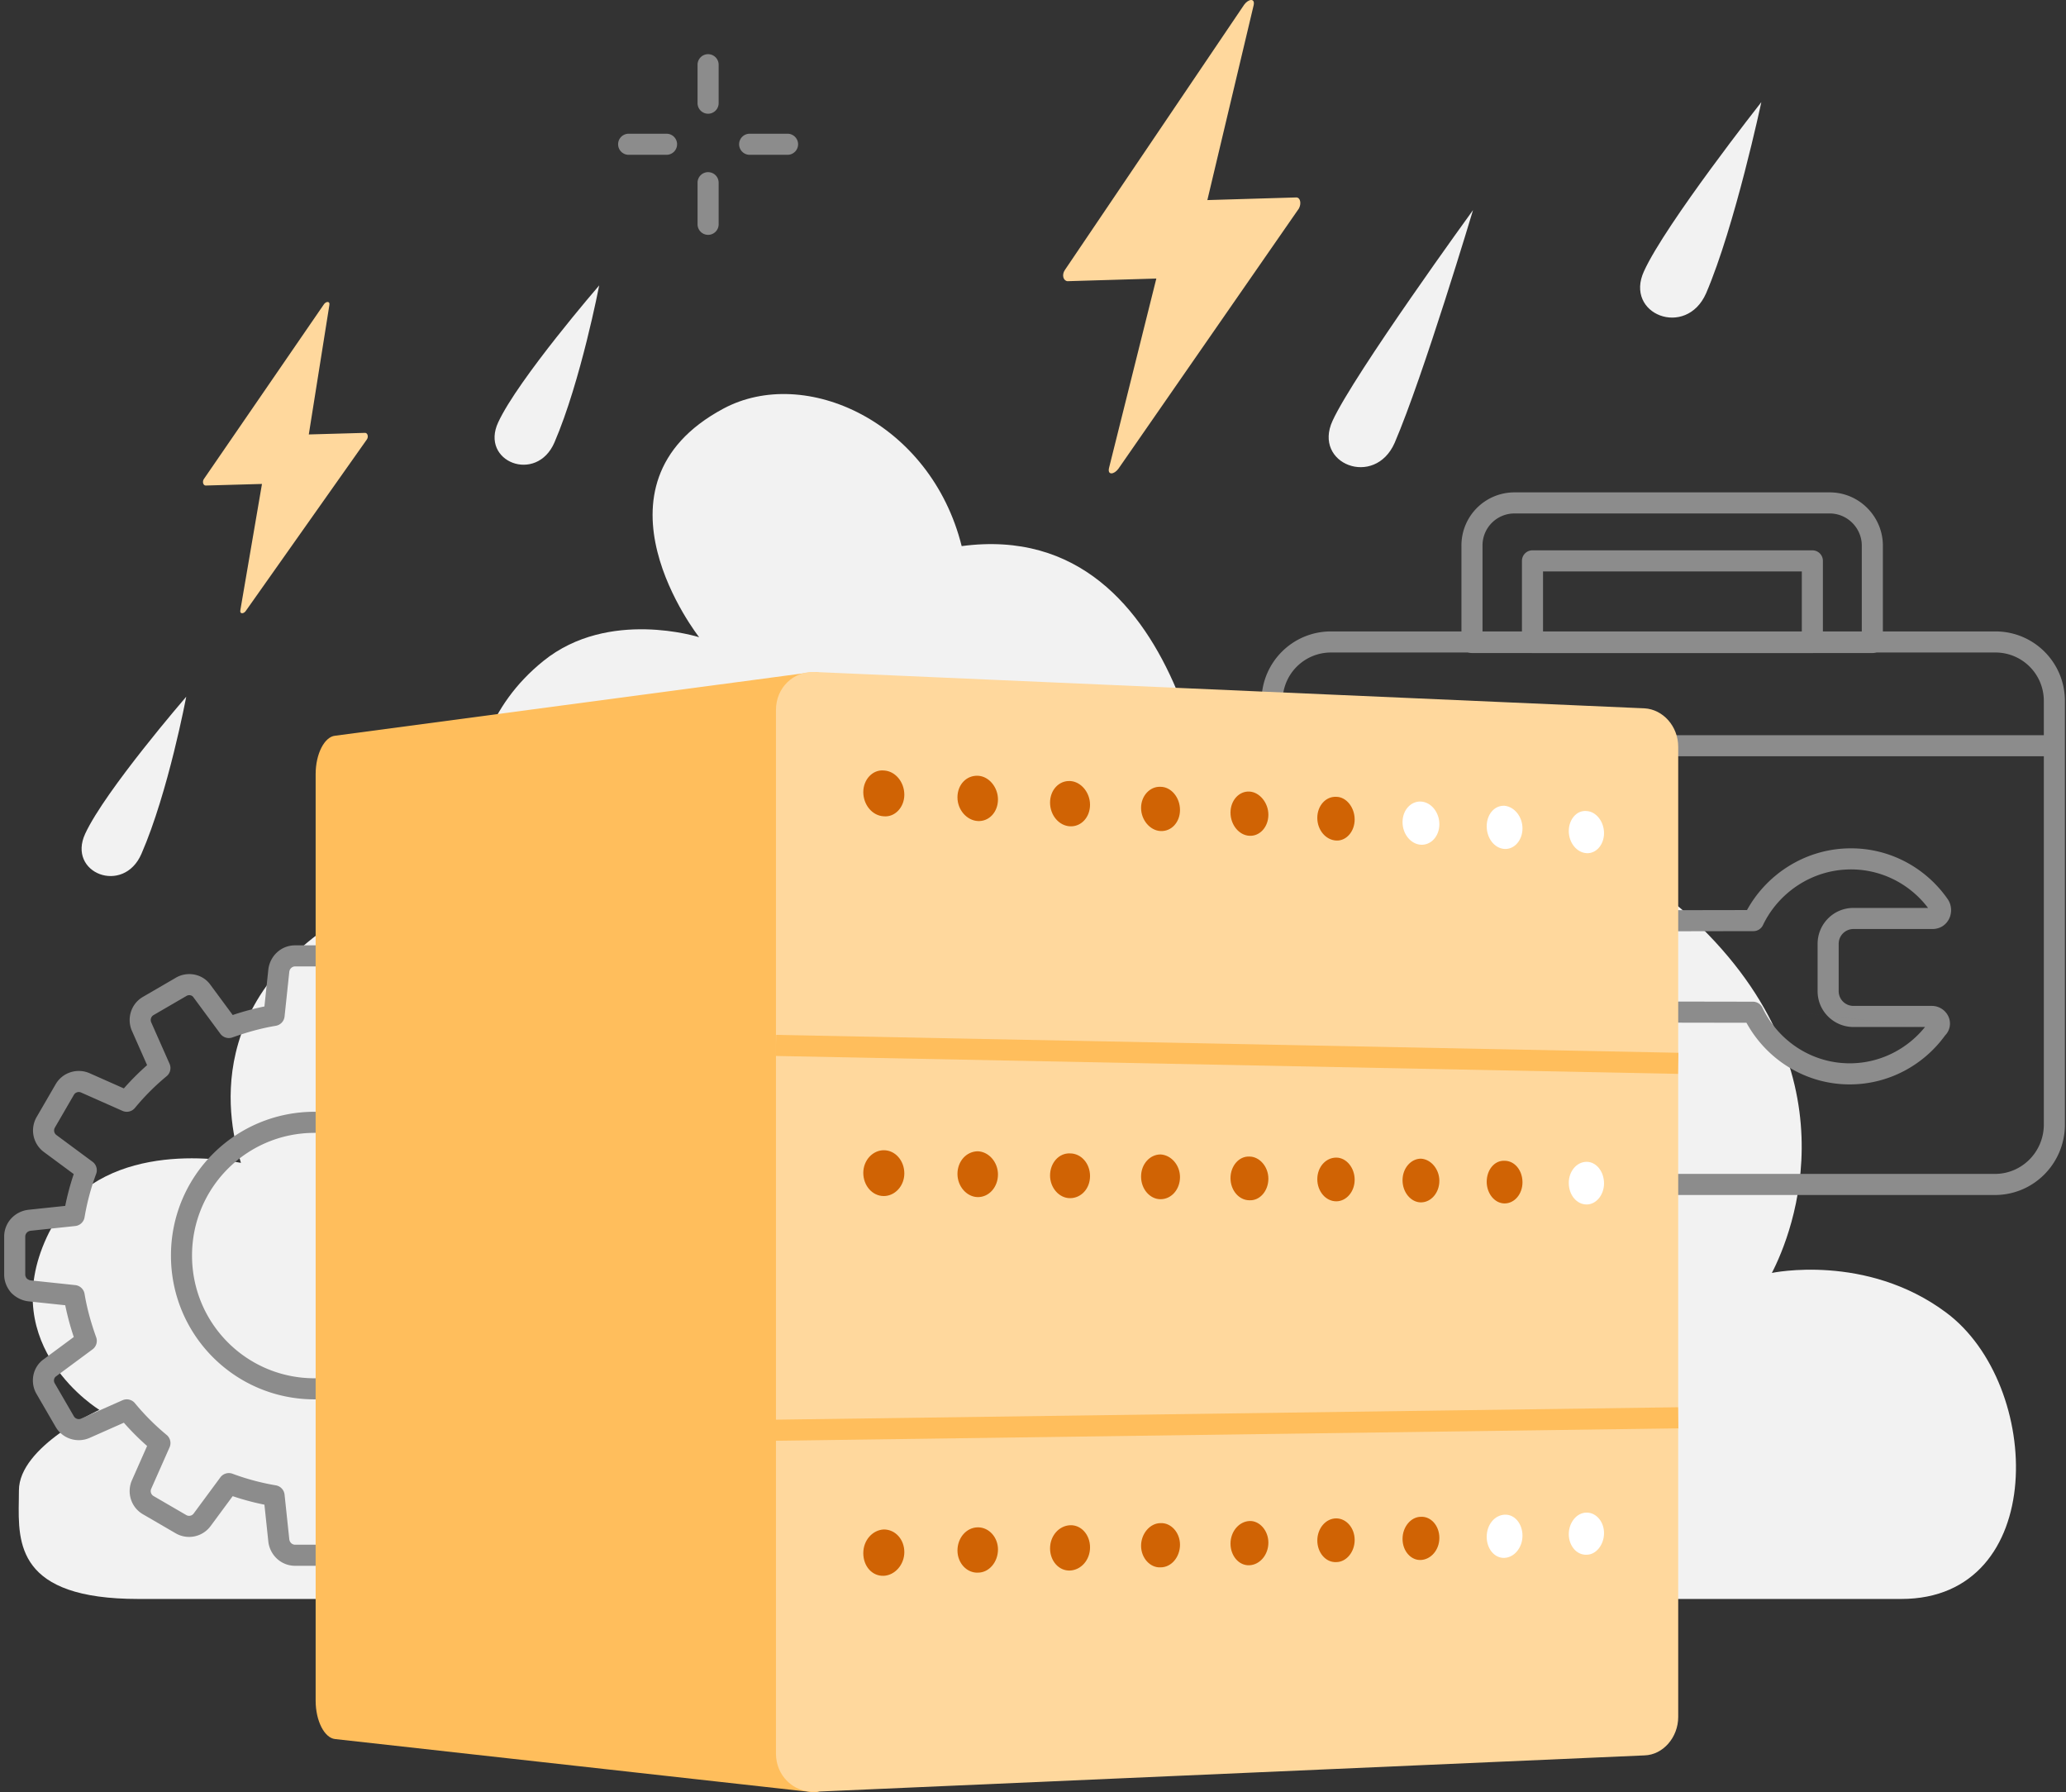<svg xmlns="http://www.w3.org/2000/svg" width="392" height="340" fill="none" viewBox="0 0 392 340"><rect x="0" y="0" width="392" height="340" fill="#333333" stroke="none"/><path fill="#F2F2F2" fill-rule="evenodd" d="M311.933 51.442c4.093-8.992 22.26-32.072 22.26-32.072s-4.991 23.48-10.481 36.269c-3.793 8.592-15.572 3.996-11.779-4.197M252.84 79.817c4.092-8.892 26.651-39.965 26.651-39.965s-9.383 31.373-14.873 44.162c-3.793 8.592-15.572 3.996-11.778-4.197M35.333 132.17s-15.372 17.785-19.165 25.978c-3.494 7.493 7.287 11.689 10.68 3.796 5.091-11.69 8.485-29.774 8.485-29.774M26.25 303.323h334.495c27.95 0 26.952-40.665 8.485-54.353-15.173-11.29-33.04-7.494-33.04-7.494 3.893-7.493 16.57-38.666-16.371-68.34-25.054-22.58-89.039-10.591-89.039-10.591s-3.992-64.843-48.312-58.948c-5.89-23.58-29.746-34.37-45.218-26.078-27.251 14.588-4.592 43.363-4.592 43.363s-17.169-5.496-29.547 4.496c-21.46 17.285-10.78 45.56-10.78 45.56s-9.683-6.395-22.66.4c-32.34 16.885-26.152 42.263-23.956 49.257-5.59-1.099-28.448-3.997-36.833 14.087-9.683 20.882 9.982 32.772 9.982 32.772S3.59 274.348 3.59 282.74c0 .595-.01 1.209-.02 1.835-.142 8.224-.322 18.748 22.68 18.748" clip-rule="evenodd"/><path fill="#8C8C8C" fill-rule="evenodd" d="M350.284 160.948c8.01-.329 15.134 3.627 19.294 9.654l.042.063c1.459 2.295.048 5.571-2.986 5.571h-14.972a2.795 2.795 0 0 0-2.792 2.796v8.992a2.795 2.795 0 0 0 2.792 2.796h14.873a3.47 3.47 0 0 1 3.121 1.938 3.2 3.2 0 0 1-.6 3.668c-4.06 5.614-10.693 9.285-18.093 9.285-8.446 0-15.78-4.755-19.589-11.692l-57.172-.098h-.003c-5.92-.001-10.956-4.117-11.081-10.353-.126-6.431 5.401-10.831 11.381-10.832h.002l56.973-.098c3.703-6.732 10.801-11.377 18.81-11.69m14.968 33.872c-3.375 4.203-8.562 6.891-14.289 6.891-7.272 0-13.581-4.313-16.562-10.552a2 2 0 0 0-1.802-1.138l-58.394-.1h-.003c-4.061 0-7.009-2.678-7.084-6.432m98.134 11.331h-13.59c-3.675 0-6.792-2.968-6.792-6.796v-8.992c0-3.673 2.963-6.796 6.792-6.796h14.163c-3.475-4.599-9.102-7.55-15.379-7.292l-.004.001c-6.919.269-13.056 4.506-15.941 10.552a2 2 0 0 1-1.802 1.139l-58.198.1c-4.2 0-7.457 2.995-7.383 6.753" clip-rule="evenodd"/><path fill="#8C8C8C" fill-rule="evenodd" d="M252.54 123.78a9.17 9.17 0 0 0-9.18 9.191v6.492h144.432v-6.492a9.167 9.167 0 0 0-9.18-9.191zm135.252 19.683H243.36V213.5a9.17 9.17 0 0 0 9.18 9.191h125.972c5.072 0 9.189-4.092 9.28-9.208zm-9.28 83.228H252.54c-7.295 0-13.18-5.893-13.18-13.191v-80.529c0-7.298 5.885-13.191 13.18-13.191h126.072c7.295 0 13.18 5.893 13.18 13.191v80.562c-.117 7.266-5.978 13.158-13.28 13.158" clip-rule="evenodd"/><path fill="#8C8C8C" fill-rule="evenodd" d="M277.292 103.497a10.055 10.055 0 0 1 10.085-10.093h59.792c5.614 0 10.085 4.61 10.085 10.093v18.384a2 2 0 0 1-2 2h-75.962a2 2 0 0 1-2-2zm10.085-6.093a6.056 6.056 0 0 0-6.085 6.093v16.384h71.962v-16.384c0-3.309-2.715-6.093-6.085-6.093z" clip-rule="evenodd"/><path fill="#8C8C8C" fill-rule="evenodd" d="M288.771 106.396a2 2 0 0 1 2-2h53.104a2 2 0 0 1 2 2v15.486a2 2 0 0 1-2 2h-53.104a2 2 0 0 1-2-2zm4 2v11.486h49.104v-11.486z" clip-rule="evenodd"/><path fill="#F2F2F2" d="M113.691 54.14S98.319 71.926 94.526 80.119c-3.494 7.493 7.287 11.69 10.681 3.797 4.991-11.59 8.484-29.774 8.484-29.774"/><path fill="#8C8C8C" fill-rule="evenodd" d="M50.917 183.88c.318-2.546 2.42-4.55 5.079-4.55h7.187c2.658 0 4.76 2.004 5.079 4.55l.004.037.741 7.006c2.076.417 4.094.966 6.024 1.616l4.21-5.703.01-.011a5.07 5.07 0 0 1 6.585-1.336l.013.007 6.176 3.59.007.003c2.313 1.328 3.117 4.128 2.137 6.417l-.01.022-2.89 6.53a49 49 0 0 1 4.41 4.414l6.521-2.891.022-.01c2.29-.982 5.089-.175 6.415 2.139l.004.006 3.575 6.164c1.293 2.131.846 5.099-1.35 6.643l-5.686 4.207a51 51 0 0 1 1.623 6.026l6.999.741-.21 1.989.248-1.984c2.503.313 4.581 2.4 4.447 5.137v7.138c0 .726-.139 1.528-.49 2.252a4.92 4.92 0 0 1-4.008 2.836l-6.985.74a49 49 0 0 1-1.615 6.033l5.71 4.224a5.08 5.08 0 0 1 1.335 6.588l-.007.012-3.586 6.183-.004.005c-1.325 2.315-4.125 3.122-6.415 2.14l-.022-.01-6.52-2.891a49 49 0 0 1-4.412 4.414l2.89 6.53.01.022c.98 2.289.177 5.089-2.136 6.416l-.007.004-6.157 3.579c-2.132 1.295-5.1.847-6.642-1.351l-4.202-5.69a51 51 0 0 1-6.017 1.623l-.74 7.008-.005.037c-.318 2.546-2.42 4.55-5.08 4.55h-7.186c-2.659 0-4.761-2.004-5.08-4.55l-.003-.037-.742-7.007a49 49 0 0 1-6.023-1.615l-4.211 5.703-.009.011a5.07 5.07 0 0 1-6.586 1.336l-.012-.007-6.177-3.59-.007-.004c-2.313-1.327-3.116-4.127-2.136-6.416l.01-.022 2.89-6.53a49 49 0 0 1-4.41-4.414l-6.521 2.891-.023.01c-2.29.982-5.089.175-6.414-2.139l-.004-.006-3.576-6.164c-1.292-2.131-.846-5.099 1.35-6.643L14 253.631a51 51 0 0 1-1.623-6.026l-7-.741-.023-.003-.014-.002c-1.304-.163-2.398-.804-3.163-1.57a2 2 0 0 1-.122-.134c-.748-.898-1.262-2.037-1.262-3.378v-7.193c0-2.658 2-4.763 4.547-5.082l.037-.005 6.998-.741c.416-2.079.965-4.1 1.615-6.033l-5.71-4.224a5.08 5.08 0 0 1-1.335-6.588l.007-.012 3.59-6.19c1.327-2.314 4.126-3.12 6.415-2.138l.023.01 6.52 2.891a49 49 0 0 1 4.411-4.414l-2.89-6.53-.01-.022c-.98-2.289-.177-5.089 2.136-6.416l6.165-3.583c2.131-1.295 5.099-.847 6.642 1.351l4.202 5.69a51 51 0 0 1 6.016-1.623l.742-7.008q0-.019.004-.037m62.441 49.593-8.462-.897a2 2 0 0 1-1.762-1.66c-.475-2.853-1.237-5.533-2.207-8.249a2 2 0 0 1 .695-2.28l6.887-5.096.05-.036c.367-.254.515-.849.234-1.305l-.026-.044-3.593-6.194-.007-.012a1.08 1.08 0 0 0-1.359-.456l-7.872 3.49a2 2 0 0 1-2.354-.555 45 45 0 0 0-6.02-6.026 2 2 0 0 1-.555-2.351l3.488-7.879a1.09 1.09 0 0 0-.456-1.365l-.012-.007-6.176-3.59-.005-.003a1.07 1.07 0 0 0-1.392.261q0 .002-.003.005l-5.082 6.882a2 2 0 0 1-2.304.688 45 45 0 0 0-8.219-2.201 2 2 0 0 1-1.66-1.762l-.895-8.47c-.087-.643-.577-1.031-1.108-1.031h-7.187c-.532 0-1.021.388-1.108 1.031l-.896 8.47a2 2 0 0 1-1.66 1.762c-2.85.475-5.526 1.238-8.24 2.209a2 2 0 0 1-2.282-.696l-5.091-6.894-.036-.05c-.254-.367-.846-.513-1.3-.234l-.043.026-6.2 3.604c-.475.271-.668.86-.457 1.365l3.488 7.879a2 2 0 0 1-.554 2.351 45 45 0 0 0-6.021 6.026 2 2 0 0 1-2.353.555l-7.872-3.49a1.08 1.08 0 0 0-1.36.456l-.006.012-3.587 6.182-.002.005a1.08 1.08 0 0 0 .26 1.398l.005.003 6.876 5.087a2 2 0 0 1 .686 2.302 45 45 0 0 0-2.199 8.227 2 2 0 0 1-1.762 1.66l-8.461.897c-.639.086-1.029.575-1.029 1.111v7.193c0 .237.072.475.277.745.22.197.49.33.752.366l8.461.897a2 2 0 0 1 1.762 1.66c.475 2.853 1.238 5.533 2.207 8.249a2 2 0 0 1-.694 2.28l-6.888 5.096-.05.036c-.366.254-.514.849-.234 1.305l.026.044 3.6 6.206c.272.476.859.667 1.36.456l7.872-3.49a2 2 0 0 1 2.353.555 45 45 0 0 0 6.02 6.026 2 2 0 0 1 .555 2.351l-3.488 7.879a1.09 1.09 0 0 0 .456 1.365l.012.007 6.177 3.59.004.002a1.07 1.07 0 0 0 1.392-.26l.003-.005 5.083-6.882a2 2 0 0 1 2.304-.688 45 45 0 0 0 8.218 2.201 2 2 0 0 1 1.66 1.762l.896 8.47c.087.643.576 1.031 1.108 1.031h7.187c.531 0 1.02-.388 1.108-1.031l.896-8.47a2 2 0 0 1 1.66-1.762c2.849-.475 5.526-1.238 8.24-2.209a2 2 0 0 1 2.282.696l5.09 6.894.037.05c.253.367.846.513 1.299.234l.044-.026 6.188-3.597.012-.007c.475-.271.667-.86.456-1.365l-3.488-7.879a2 2 0 0 1 .555-2.351 45 45 0 0 0 6.02-6.026 2 2 0 0 1 2.354-.555l7.872 3.49c.501.211 1.087.02 1.359-.456l.007-.012 3.586-6.182.003-.005a1.08 1.08 0 0 0-.265-1.401l-6.876-5.087a2 2 0 0 1-.687-2.302 45 45 0 0 0 2.199-8.227 2 2 0 0 1 1.762-1.66l8.485-.899.029-.003a.92.92 0 0 0 .749-.519l.039-.082c.033-.065.089-.245.089-.505v-7.193q0-.063.004-.125c.026-.424-.273-.897-.933-.986M59.69 214.904c-12.868 0-23.254 10.393-23.254 23.278S46.821 261.46 59.69 261.46c12.882 0 23.347-10.403 23.255-23.264v-.014c0-12.885-10.386-23.278-23.255-23.278m-27.254 23.278c0-15.091 12.173-27.278 27.254-27.278 15.079 0 27.25 12.183 27.255 27.27.104 15.112-12.189 27.286-27.255 27.286-15.08 0-27.254-12.187-27.254-27.278" clip-rule="evenodd"/><path fill="#FFD89D" fill-rule="evenodd" d="m229.083 37.955 16.869-.5c.799 0 .998 1.2.499 2.098L212.213 88.91c-.799 1.1-2.096 1.3-1.797-.1l8.984-35.968-16.869.5c-.799-.1-1.098-1.2-.5-2.099L236.07.887c.798-1.099 2.096-1.299 1.797.1zM58.591 82.415l10.68-.3c.5 0 .7.799.3 1.298l-22.859 32.372c-.399.699-1.297.799-1.098-.1l4.093-23.88-10.68.3c-.5 0-.7-.799-.3-1.298l22.659-32.971c.4-.7 1.297-.8 1.098.1z" clip-rule="evenodd"/><path fill="#8C8C8C" fill-rule="evenodd" d="M134.354 10.278a2 2 0 0 1 2 2v7.294a2 2 0 0 1-4 0v-7.294a2 2 0 0 1 2-2m-17.073 17.09a2 2 0 0 1 2-2h7.187a2 2 0 1 1 0 4h-7.187a2 2 0 0 1-2-2m22.959 0a2 2 0 0 1 2-2h7.187a2 2 0 1 1 0 4h-7.187a2 2 0 0 1-2-2m-5.885 5.29a2 2 0 0 1 2 2v7.892a2 2 0 0 1-4 0v-7.893a2 2 0 0 1 2-2" clip-rule="evenodd"/><path fill="#FFBE5C" d="m63.582 329.9 90.736 10.091c2.296.2 4.292-3.097 4.292-7.193V134.67c0-4.196-1.896-7.393-4.292-7.193l-90.736 12.089c-1.996.2-3.693 3.397-3.693 7.294v175.746c0 3.897 1.697 7.094 3.693 7.294"/><path fill="#FFD89D" d="m312.032 332.997-157.415 6.894c-4.092.2-7.387-3.097-7.387-7.193V134.67c0-4.196 3.295-7.393 7.387-7.193l157.415 6.894c3.494.199 6.389 3.397 6.389 7.293v184.04c0 3.896-2.895 7.194-6.389 7.293"/><path fill="#FFBE5C" fill-rule="evenodd" d="m318.381 203.713-171.19-3.397.079-4 171.191 3.397zm.067 67.241-174.184 2.398-.056-4 174.185-2.397z" clip-rule="evenodd"/><path fill="#D06304" fill-rule="evenodd" d="M167.693 154.852c2.096.2 3.893-1.698 3.893-4.096s-1.697-4.496-3.893-4.596c-2.096-.2-3.893 1.698-3.893 4.096s1.697 4.496 3.893 4.596m17.867.901c2.097.1 3.794-1.699 3.794-4.097 0-2.298-1.697-4.396-3.794-4.496-2.196-.1-3.893 1.699-3.893 4.097s1.797 4.396 3.893 4.496m21.262-3.097c0 2.397-1.696 4.196-3.793 4.096-2.096-.1-3.793-2.098-3.793-4.496s1.697-4.196 3.793-4.097c2.097.1 3.793 2.199 3.793 4.497m13.376 4.993c2.096.1 3.693-1.699 3.693-3.997 0-2.398-1.697-4.396-3.693-4.396-1.996-.1-3.693 1.699-3.693 3.997s1.697 4.296 3.693 4.396m20.463-3.095c0 2.298-1.597 4.096-3.593 3.996-1.997-.1-3.594-2.098-3.594-4.396s1.597-4.096 3.594-3.996c1.896.1 3.593 2.098 3.593 4.396m12.877 4.896c1.896.1 3.493-1.699 3.493-3.997s-1.597-4.296-3.493-4.296c-1.997-.1-3.594 1.698-3.594 3.996s1.597 4.197 3.594 4.297" clip-rule="evenodd"/><path fill="#FFF" fill-rule="evenodd" d="M269.609 160.248c1.896.1 3.494-1.599 3.494-3.897s-1.598-4.196-3.494-4.296-3.494 1.599-3.494 3.897 1.597 4.196 3.494 4.296m15.871.799c1.897.1 3.394-1.698 3.394-3.896s-1.497-4.097-3.394-4.297c-1.896-.1-3.394 1.599-3.394 3.897s1.498 4.196 3.394 4.296" clip-rule="evenodd"/><path fill="#FFF" d="M304.346 158.05c0 2.198-1.497 3.897-3.294 3.797-1.896-.1-3.394-1.998-3.394-4.196s1.498-3.997 3.394-3.797c1.797.1 3.294 1.998 3.294 4.196"/><path fill="#D06304" fill-rule="evenodd" d="M167.693 226.89c2.096 0 3.893-1.898 3.893-4.296s-1.697-4.396-3.893-4.396c-2.096 0-3.893 1.898-3.893 4.296s1.697 4.396 3.893 4.396m17.868.2c2.097 0 3.793-1.898 3.793-4.296 0-2.298-1.696-4.296-3.793-4.396-2.196 0-3.893 1.898-3.893 4.296s1.797 4.396 3.893 4.396m21.261-3.995c0 2.398-1.696 4.196-3.793 4.196-2.096 0-3.793-1.998-3.793-4.296 0-2.398 1.697-4.296 3.793-4.196 2.097 0 3.793 1.898 3.793 4.296m13.376 4.395c2.097 0 3.694-1.899 3.694-4.197s-1.697-4.196-3.694-4.296c-1.996 0-3.693 1.799-3.693 4.196 0 2.398 1.697 4.297 3.693 4.297m20.463-3.897c0 2.298-1.597 4.196-3.593 4.096-1.996 0-3.594-1.898-3.594-4.196s1.598-4.196 3.594-4.096c1.896 0 3.593 1.898 3.593 4.196m12.877 4.295c1.896 0 3.494-1.799 3.494-4.097s-1.598-4.196-3.494-4.196c-1.997 0-3.594 1.798-3.594 4.096s1.597 4.197 3.594 4.197m19.565-3.894c0 2.298-1.597 4.097-3.494 4.097s-3.494-1.899-3.494-4.197 1.597-4.096 3.494-4.096c1.897.1 3.494 1.998 3.494 4.196m12.377 4.295c1.897 0 3.394-1.798 3.394-3.997 0-2.298-1.497-4.096-3.394-4.096-1.896-.1-3.394 1.699-3.394 3.997 0 2.198 1.498 4.096 3.394 4.096" clip-rule="evenodd"/><path fill="#FFF" d="M304.346 224.492c0 2.199-1.498 3.997-3.294 3.997-1.897 0-3.394-1.798-3.394-4.096 0-2.199 1.497-3.997 3.394-3.997 1.796 0 3.294 1.798 3.294 4.096"/><path fill="#D06304" fill-rule="evenodd" d="M237.068 296.93c1.996-.1 3.593-1.998 3.593-4.296s-1.697-4.196-3.593-4.097c-1.997.1-3.594 1.999-3.594 4.297s1.597 4.196 3.594 4.096m-13.177-3.898c0 2.298-1.597 4.296-3.693 4.296-1.996.1-3.693-1.798-3.693-4.096s1.697-4.296 3.693-4.296c1.996-.1 3.693 1.798 3.693 4.096m-20.862 4.897c2.097-.1 3.793-1.998 3.793-4.396s-1.696-4.296-3.793-4.196c-2.096.1-3.793 1.998-3.793 4.396s1.697 4.296 3.793 4.196m-13.674-3.996c0 2.398-1.697 4.396-3.794 4.396-2.096.1-3.893-1.799-3.893-4.196 0-2.398 1.697-4.397 3.893-4.397 2.097 0 3.794 1.899 3.794 4.197m-17.769.501c0 2.398-1.797 4.396-3.893 4.496-2.196.1-3.893-1.798-3.893-4.296s1.797-4.396 3.893-4.496c2.196 0 3.893 1.898 3.893 4.296m98.023 1.496c1.896-.1 3.494-1.899 3.494-4.197s-1.598-4.096-3.494-3.996c-1.897 0-3.494 1.898-3.494 4.196s1.597 4.097 3.494 3.997m-16.071.4c1.897 0 3.494-1.899 3.494-4.197s-1.597-4.096-3.494-4.096c-1.996 0-3.593 1.898-3.593 4.196s1.597 4.197 3.593 4.097" clip-rule="evenodd"/><path fill="#FFF" fill-rule="evenodd" d="M301.052 294.931c1.796 0 3.294-1.899 3.294-4.097s-1.498-3.896-3.294-3.896c-1.897 0-3.394 1.898-3.394 4.096s1.497 3.996 3.394 3.897m-15.572.598c1.897-.1 3.394-1.999 3.394-4.197 0-2.298-1.497-4.096-3.394-3.996-1.896.1-3.394 1.898-3.394 4.196s1.498 4.096 3.394 3.997" clip-rule="evenodd"/></svg>